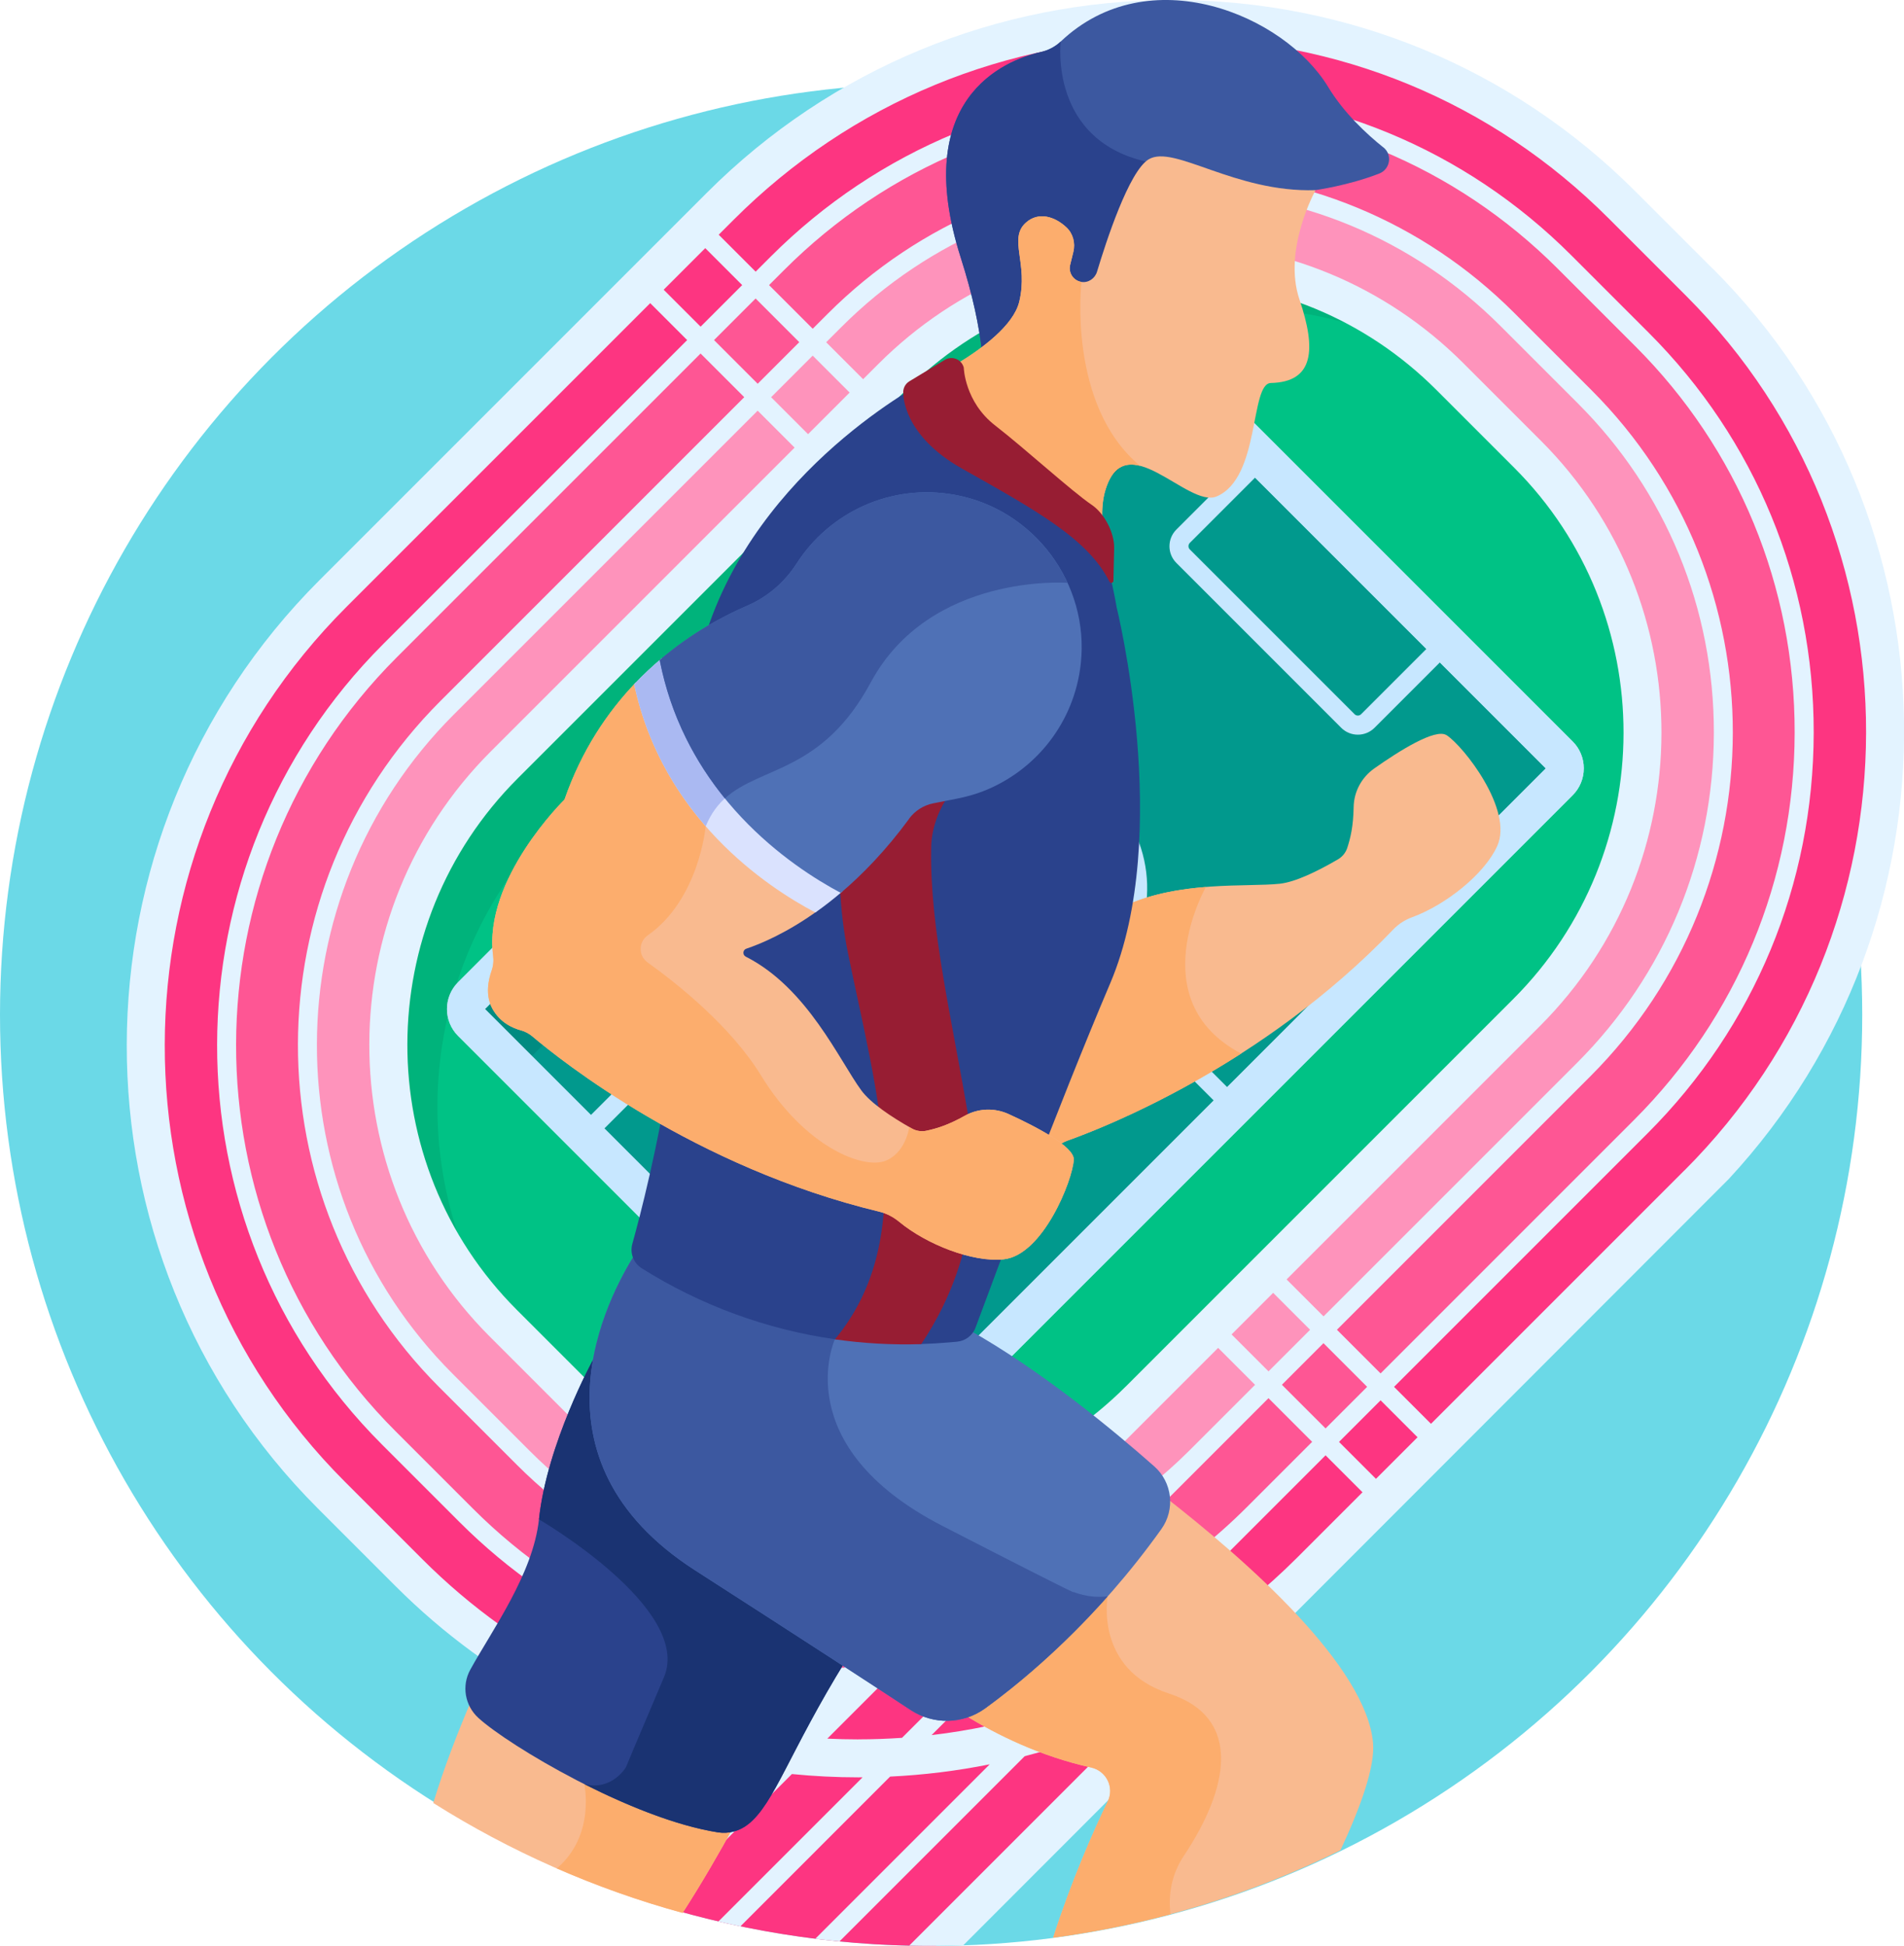 <?xml version="1.0" encoding="UTF-8"?><svg id="uuid-197189c0-4ebe-4877-974e-05395d32b7b0" xmlns="http://www.w3.org/2000/svg" viewBox="0 0 500.99 512"><g id="uuid-b711ae22-7693-4171-972b-e79d96e324e5"><circle cx="245" cy="267" r="245" style="fill:#6bd9e7;"/><path d="M447.16,74.27l-20.43-20.43c-65.28-65.28-171.69-65.1-237.2,.41l-101.92,101.92c-65.51,65.51-65.69,171.92-.41,237.2l20.43,20.43c27.67,27.67,62.72,43.57,98.91,47.73l-38.21,38.21c24.12,7.94,49.89,12.25,76.67,12.25,.41,0,.82-.01,1.23-.02l200.51-200.51c65.51-65.51,65.7-171.92,.42-237.2Z" style="fill:#fd3581;"/><path d="M225.84,441.65c-39.13,0-75.84-15.16-103.37-42.69l-20.43-20.43c-57.09-57.1-56.91-150.18,.41-207.5l101.92-101.92c27.79-27.8,64.78-43.1,104.13-43.1s75.84,15.16,103.37,42.69l20.43,20.43c27.6,27.6,42.76,64.4,42.69,103.63-.07,39.26-15.38,76.15-43.11,103.87l-101.92,101.92c-27.8,27.8-64.78,43.1-104.13,43.1h0Z" style="fill:#fe5694;"/><path d="M225.84,420.15c-33.39,0-64.7-12.92-88.17-36.39l-20.43-20.43c-23.54-23.54-36.47-54.94-36.4-88.42,.07-33.51,13.14-65,36.82-88.68l101.92-101.92c23.73-23.74,55.32-36.81,88.93-36.81s64.7,12.92,88.17,36.39l20.43,20.43c23.53,23.53,36.45,54.92,36.39,88.39-.06,33.53-13.13,65.03-36.81,88.71l-101.92,101.92c-23.74,23.73-55.32,36.81-88.93,36.81h0Z" style="fill:#fe93bb;"/><path d="M132.42,348.15c-40.49-40.49-40.38-106.26,.26-146.9l101.92-101.92c40.64-40.64,106.4-40.75,146.9-.26l20.43,20.43c40.49,40.49,40.38,106.26-.26,146.9l-101.92,101.92c-40.64,40.64-106.4,40.75-146.9,.26l-20.43-20.43Z" style="fill:#00c285;"/><path d="M146.25,216.13l103.97-103.97c34.05-34.04,85.38-40.2,125.52-18.43-40.75-35.06-102.38-33.17-141.14,5.59l-101.92,101.92c-39.9,39.9-40.73,104.03-2.41,144.67-24.62-40.71-19.28-94.52,15.99-129.79h0Z" style="fill:#00b37b;"/><path d="M124.07,269.03c-1.94-1.94-1.94-5.13,0-7.07L295.31,90.72c1.94-1.94,5.12-1.94,7.07,0l107.9,107.9c1.94,1.94,1.94,5.13,0,7.07l-171.23,171.23c-1.94,1.94-5.12,1.94-7.07,0l-107.9-107.9Z" style="fill:#01998d;"/><path d="M138.86,278.96L312.46,105.36c.87-.87,1.98-1.33,3.12-1.43l-13.2-13.2c-1.95-1.94-5.13-1.94-7.07,0L124.07,261.96c-1.94,1.94-1.94,5.13,0,7.07l13.32,13.32c.05-1.23,.52-2.45,1.46-3.39Z" style="fill:#008b81;"/><path d="M450.7,70.74l-20.43-20.43C397.82,17.87,354.58,0,308.51,0s-89.81,18.01-122.52,50.72l-101.92,101.92c-67.46,67.46-67.65,177.04-.41,244.27l20.43,20.43c25.3,25.3,57.17,41.73,91.83,47.74l-32.86,32.86c3.51,1.24,7.06,2.42,10.64,3.5l34.67-34.67c5.77,.57,11.6,.87,17.48,.87,.37,0,.74-.01,1.11-.01l-37.93,37.93c1.92,.45,3.85,.87,5.79,1.28l39.39-39.4c8.88-.42,17.64-1.51,26.21-3.23l-45.89,45.89c2.11,.26,4.24,.5,6.37,.7l48.72-48.72c10.52-2.72,20.72-6.42,30.5-11.06l-60.88,60.89c1.92,.05,3.85,.07,5.78,.07,2.83,0,5.64-.07,8.45-.16l201.39-201.59c62.86-67.76,61.53-173.84-4.14-239.51h0Zm-265.13-5.45l9.72,9.72-10.94,10.94-9.72-9.72,10.94-10.94Zm117.7,306.6s.02-.02,.02-.02l17.23-17.23,9.72,9.72-7.39,7.39-9.85,9.85c-14.16,14.16-31.17,24.43-49.74,30.3l40-40Zm-7.07-7.07c-18.76,18.74-43.66,29.06-70.12,29.06s-51.08-10.24-69.68-28.83l-20.43-20.43c-38.48-38.48-38.36-101.21,.26-139.82l101.92-101.92c18.76-18.76,43.67-29.09,70.15-29.09s51.09,10.24,69.68,28.83l20.43,20.43c38.48,38.48,38.36,101.21-.26,139.83l-101.95,101.95Zm27.86-13.72l10.94-10.94,9.72,9.72-10.94,10.94-9.72-9.72Zm14.47-14.47l66.68-66.68c42.52-42.52,42.63-111.59,.26-153.97l-20.43-20.43c-20.48-20.48-47.74-31.76-76.75-31.76s-56.57,11.37-77.22,32.02l-3.96,3.96-9.72-9.72,3.96-3.96c23.23-23.23,54.13-36.02,87.02-36.02s63.42,12.68,86.45,35.71l20.43,20.43c23.09,23.09,35.77,53.86,35.71,86.66-.06,32.8-12.85,63.63-36.02,86.8l-66.68,66.68-9.72-9.72ZM223.56,103.29l-10.94,10.94-9.72-9.72,10.94-10.94,9.72,9.72Zm-14.47,14.47l-79.95,79.95c-42.52,42.52-42.63,111.59-.26,153.97l20.43,20.43c20.48,20.48,47.74,31.76,76.75,31.76,13.09,0,25.82-2.3,37.75-6.69l-18.99,18.99c-6.18,.94-12.47,1.43-18.84,1.43-32.72,0-63.42-12.68-86.45-35.71l-20.43-20.43c-47.74-47.74-47.6-125.55,.31-173.46l79.95-79.95,9.72,9.72Zm-93.21,66.69c-49.86,49.86-50,130.85-.31,180.53l20.43,20.43c23.97,23.97,55.93,37.18,89.98,37.18,4.4,0,8.75-.22,13.07-.66l-16.88,16.88c-36.99-.93-71.56-15.71-97.71-41.86l-20.43-20.43c-56.02-56.02-55.86-147.34,.36-203.56l79.95-79.95,11.49,11.49-79.95,79.95Zm140.2,234.6c11.12-2.66,21.78-6.8,31.76-12.32l-28.18,28.18c-7.5,1.79-15.19,2.98-23,3.55l19.42-19.42Zm70.3-43.79l7.39-7.39,11.49,11.49-17.23,17.23c-16.68,16.68-36.73,28.76-58.61,35.64l56.97-56.97Zm10.92-10.92l10.94-10.94,11.49,11.49-10.94,10.94-11.49-11.49Zm14.48-14.47l66.68-66.68c49.86-49.86,50-130.85,.31-180.53l-20.43-20.43c-23.98-23.97-55.93-37.18-89.98-37.18s-66.38,13.31-90.55,37.49l-3.96,3.96-11.49-11.49,3.96-3.96c27.26-27.26,63.52-42.27,102.11-42.27s74.42,14.88,101.45,41.91l20.43,20.43c27.09,27.09,41.98,63.21,41.91,101.7-.07,38.49-15.08,74.67-42.27,101.86l-66.68,66.68-11.49-11.49ZM210.31,90.03l-10.94,10.94-11.49-11.49,10.94-10.94,11.49,11.49Zm-5.6,366.26c-35.37-4.55-68.02-20.48-93.55-46.02l-20.43-20.43c-63.33-63.33-63.15-166.57,.41-230.13l79.95-79.95,9.72,9.72-79.95,79.95c-58.17,58.17-58.33,152.66-.36,210.63l20.43,20.43c25.96,25.96,59.93,41.08,96.44,43.13l-12.67,12.67Zm21.13,1.36c-2.73,0-5.45-.07-8.15-.2l13.69-13.69c7.38-.26,14.66-1.06,21.81-2.37l-15.85,15.85c-3.81,.26-7.64,.4-11.5,.4h0Zm19.29-1.13l17.05-17.05c13.57-3.36,26.54-8.62,38.62-15.64l-26.56,26.56c-9.44,2.91-19.17,4.97-29.11,6.13h0Zm96.09-46.6c-16.26,16.24-35.34,28.62-56.15,36.71l46.49-46.49,17.23-17.23,9.72,9.72-17.29,17.29Zm20.83-20.82l-9.72-9.72,4.33-4.33,6.61-6.61,9.72,9.72-10.94,10.94Zm81.16-81.16l-66.68,66.68-9.72-9.72,66.68-66.68c28.14-28.13,43.67-65.56,43.74-105.39,.07-39.83-15.34-77.21-43.38-105.25l-20.43-20.43c-27.97-27.97-65.25-43.37-104.98-43.37s-77.45,15.53-105.65,43.74l-3.96,3.96-9.72-9.72,3.96-3.96c30.82-30.82,71.82-47.79,115.45-47.79s84.14,16.82,114.69,47.38l20.43,20.43c63.33,63.33,63.14,166.57-.42,230.13h0Z" style="fill:#e3f3ff;"/><g><path d="M416.73,202.16c0-2.68-1.04-5.19-2.92-7.07l-107.9-107.9c-1.89-1.89-4.4-2.92-7.07-2.92s-5.19,1.04-7.07,2.92L120.54,258.42c-3.9,3.9-3.9,10.24,0,14.14l107.9,107.9c1.88,1.89,4.4,2.92,7.07,2.92s5.19-1.04,7.07-2.92l171.23-171.23c1.89-1.88,2.92-4.4,2.92-7.07h0Zm-41.41-31.42l-17.18,17.18c-.31,.31-.67,.35-.86,.35s-.54-.04-.84-.34l-43.38-43.38c-.46-.46-.45-1.24,0-1.7l17.18-17.18,45.07,45.07Zm-216.3,126.17l17.18-17.18c.3-.31,.67-.35,.85-.35s.54,.05,.84,.34l43.38,43.38c.46,.46,.46,1.24,0,1.7l-17.18,17.18-45.07-45.07Zm76.5,76.48s0,0-.01,0h0s-27.88-27.88-27.88-27.88l17.18-17.18c2.42-2.42,2.42-6.35,0-8.77l-43.38-43.38c-1.17-1.17-2.72-1.81-4.38-1.81s-3.22,.64-4.39,1.82l-17.18,17.18-27.88-27.88,83.85-83.85,29.52,29.52c-5.48,6.31-8.49,14.29-8.51,22.72-.02,9.27,3.58,17.98,10.12,24.53,6.53,6.53,15.22,10.12,24.47,10.12,8.45,0,16.45-3.01,22.78-8.51l29.52,29.52-83.84,83.84Zm50.77-116.9c-5.38,4.56-12.11,7.05-19.23,7.05-7.91,0-15.35-3.08-20.93-8.66-5.6-5.6-8.67-13.05-8.66-20.98,.01-7.1,2.5-13.82,7.05-19.18l41.78,41.77Zm-38.24-45.31c5.38-4.56,12.11-7.05,19.23-7.05,7.91,0,15.35,3.07,20.93,8.66,10.97,10.97,11.49,28.49,1.61,40.16l-41.77-41.77Zm74.84,74.84l-29.52-29.52c11.82-13.64,11.3-34.33-1.62-47.24-6.53-6.53-15.22-10.12-24.47-10.12-8.45,0-16.45,3.01-22.78,8.51l-29.52-29.52,83.85-83.85,27.88,27.88-17.18,17.18c-2.42,2.42-2.42,6.35,0,8.77l43.38,43.38c1.17,1.17,2.72,1.81,4.38,1.81s3.22-.65,4.39-1.82l17.18-17.18,27.88,27.88-83.85,83.85Z" style="fill:#c7e7ff;"/><path d="M235.51,383.39c-2.67,0-5.19-1.04-7.07-2.92l-107.9-107.9c-3.9-3.9-3.9-10.24,0-14.14L291.77,87.19c1.89-1.89,4.39-2.92,7.07-2.92s5.19,1.04,7.07,2.92l107.9,107.9c1.89,1.88,2.92,4.4,2.92,7.07s-1.04,5.19-2.92,7.07l-171.23,171.23c-1.88,1.89-4.4,2.92-7.07,2.92h0Zm63.33-289.13L127.61,265.49l107.9,107.9h0s.01,0,.01,0l171.22-171.23-107.9-107.9Z" style="fill:#c7e7ff;"/></g><g><path d="M189.14,480.09c-22.85-3.59-55.17-22.89-63.08-30.14-.83-.76-1.5-1.63-2.03-2.56-3.55,8.27-7.16,17.58-10.03,26.99,20.09,12.67,42.15,22.5,65.62,28.93,5.08-7.89,9.78-16.01,13.85-23.49-1.39,.4-2.86,.51-4.32,.28Z" style="fill:#f9ba8f;"/><path d="M146.49,491.59c10.67,4.66,21.73,8.59,33.12,11.71,5.08-7.89,9.78-16.01,13.85-23.49-1.39,.4-2.86,.51-4.32,.28-10.51-1.65-23.02-6.63-34.24-12.23l-1.16,1.56s3.02,13.52-7.24,22.17h0Z" style="fill:#fcad6d;"/><path d="M305.74,393.22c.41,3.04-.29,6.21-2.19,8.88-16.88,23.67-35.27,39.11-46.35,47.17-1.08,.78-2.23,1.43-3.42,1.93,8.54,5.29,19.93,10.88,33.33,13.86,3.99,.89,6.14,5.22,4.36,8.9-3.7,7.7-9.48,20.69-14.37,35.87,26.81-3.57,52.25-11.48,75.6-22.99,5.46-11.7,9.13-22.16,8.58-28.27-1.81-20.03-32.34-47.32-55.56-65.35h0Z" style="fill:#f9ba8f;"/><path d="M277.12,509.83c10.51-1.4,20.81-3.48,30.86-6.16-.58-5.08,.2-10.42,3.54-15.42,11.63-17.44,15.75-36.25-3.95-42.67s-16.11-25.57-16.11-25.57l-1.02-1.35c-12.7,14.52-24.99,24.61-33.23,30.6-1.08,.78-2.23,1.43-3.42,1.93,8.54,5.29,19.93,10.88,33.33,13.86,3.99,.89,6.14,5.22,4.36,8.9-3.7,7.7-9.48,20.69-14.37,35.87h0Z" style="fill:#fcad6d;"/><g><path d="M184.88,413.38c-27.02-17.37-30.1-39.4-26.58-56.88-1.45,.82-2.26,1.29-2.26,1.29,0,0-12.07,21.93-14.23,41.98-1.55,14.39-12.42,29.25-18.08,39.57-2.3,4.2-1.41,9.4,2.12,12.64,7.91,7.24,40.22,26.55,63.08,30.14,2.81,.44,5.68-.35,7.91-2.11,6.96-5.48,10.79-18.94,25.75-43.18-9.22-5.99-22.69-13.8-37.71-23.45h0Z" style="fill:#2a428c;"/><path d="M174.69,441.33c-7.67,18-10,23.67-10,23.67,0,0-3.75,6.32-10.96,4.41,11.46,5.79,24.38,11,35.19,12.7,2.81,.44,5.68-.35,7.91-2.11,6.96-5.48,10.79-18.94,25.75-43.18-9.22-5.99-22.69-13.8-37.7-23.45-27.02-17.37-30.1-39.41-26.58-56.88-1.45,.82-2.26,1.29-2.26,1.29,0,0-12.07,21.93-14.23,41.98,0,0,40.54,23.57,32.88,41.57h0Z" style="fill:#1a3372;"/></g><path d="M303.71,385.81c-10.51-9.29-29.84-25.36-49.17-36.14l-87.28-19.95c-7.37,11.55-29.95,54.14,15.64,83.44,30.2,19.41,47.45,30.66,56.71,36.76,6,3.95,13.82,3.78,19.63-.44,11.07-8.06,29.46-23.5,46.35-47.17,3.69-5.17,2.88-12.3-1.88-16.5h0Z" style="fill:#4f71b6;"/><path d="M259.24,449.48c8.02-5.84,19.88-15.57,32.22-29.47-5.21,.65-9.2-1.26-9.2-1.26,0,0,6.85,3.88-34.25-17.25s-28.33-49.13-28.33-49.13l-13.54-13.76-38.89-8.89c-7.37,11.55-29.95,54.14,15.64,83.44,30.2,19.41,47.45,30.66,56.71,36.76,6,3.95,13.82,3.79,19.63-.44Z" style="fill:#3c58a0;"/><path d="M380.63,193.44c-2.93-1.92-12.61,4.22-19.02,8.74-3.31,2.33-5.36,6.08-5.43,10.13-.09,5.21-.86,8.22-1.67,10.74h0c-.41,1.29-1.3,2.38-2.47,3.06-5.46,3.18-11.24,5.98-15.32,6.41-8.6,.92-26.25-.87-40.79,5.84-1.23,7.02-3.08,13.84-5.75,20.12-6.24,14.67-12.95,31.54-18.91,46.91,3.15-.49,5.43-2.23,6.65-3.44,.83-.82,1.82-1.44,2.92-1.83,9.29-3.29,51.26-19.56,85.83-55.63,1.37-1.43,3.07-2.49,4.93-3.17,8.76-3.21,19.02-11.3,22.37-18.75,4.27-9.5-8.83-26.19-13.33-29.14Z" style="fill:#f9ba8f;"/><path d="M317.3,233.38c-6.97,.56-14.51,1.82-21.38,4.99-1.23,7.02-3.08,13.84-5.75,20.12-6.24,14.67-12.95,31.54-18.91,46.91,3.15-.49,5.43-2.23,6.65-3.44,.83-.82,1.82-1.44,2.92-1.83,5.79-2.05,24.27-9.14,45.74-22.92-26.36-13.96-9.27-43.83-9.26-43.83h0Z" style="fill:#fcad6d;"/><g><path d="M363.99,38.78c-4.3-3.43-10.33-8.98-14.52-15.9-11.57-19.06-47.21-33.91-70.36-11.96-1.48,1.41-3.34,2.35-5.34,2.8-9.67,2.19-34.26,12.39-20.96,54.11,3.17,9.95,4.87,18.09,5.55,24.74,4.92-3.64,9.64-8.2,10.79-12.92,1.19-4.87,.62-8.94,.17-12.22-.52-3.74-.87-6.21,1.3-8.13,3.04-2.7,6.81-1.12,9.34,1.26,1.43,1.35,2,3.44,1.51,5.47l-.84,3.43c-.61,2.49,.92,5,3.4,5.61,2.4,.59,4.84-.81,5.55-3.17,4.83-16.17,9.76-27.06,13.18-29.13,2.7-1.64,7.79,.15,14.23,2.4,7.51,2.63,16.76,5.88,27.54,5.87-.11,.24-.24,.51-.37,.79l2.01-1.81s8.66-1.2,16.75-4.36c2.89-1.13,3.51-4.95,1.08-6.89h0Z" style="fill:#3c58a0;"/><path d="M273.77,13.72c-9.67,2.19-34.26,12.39-20.96,54.11,3.17,9.95,4.87,18.09,5.55,24.74,4.92-3.64,9.64-8.2,10.79-12.92,1.19-4.87,.62-8.94,.17-12.21-.52-3.74-.87-6.21,1.3-8.13,3.04-2.7,6.81-1.12,9.34,1.26,1.43,1.35,2,3.44,1.51,5.47l-.84,3.43c-.61,2.49,.92,5,3.4,5.61,2.4,.59,4.84-.81,5.55-3.17,4.83-16.17,9.76-27.06,13.18-29.13-26.95-5.34-23.65-31.86-23.65-31.86-1.48,1.41-3.34,2.35-5.34,2.8h0Z" style="fill:#2a428c;"/></g><path d="M293.77,159.51c-.38-2.24-.94-4.81-1.52-7.55v.11c-5.73-10.81-18.99-18.28-37.19-28.55-.65-.51-10.4-4.87-14.82-13.59-.88-1.74-1.96-4.59-1.8-6.7-16.85,10.52-59.79,42.76-56.89,96.65,3.08,57.03-10.95,112.28-15.17,127.4-.68,2.45,.32,5.06,2.48,6.42,15.53,9.77,32.86,16.09,50.83,18.67l22.71,1.26c2.44-.08,4.88-.22,7.32-.43l2.1-.19c2.21-.2,4.11-1.64,4.88-3.73,4.64-12.56,21.27-57.27,35.43-90.58,16.63-39.12,1.62-99.19,1.62-99.19h0Z" style="fill:#2a428c;"/><path d="M245.03,223.23s-.4-6.73,4.58-13.97l-4.99,.99c-2.56,.51-4.82,1.98-6.37,4.08-5.8,7.9-11.69,14.04-17.24,18.84,.26,5.81,.92,11.73,2.12,17.62,7.35,36.14,19.07,74.58-3.45,101.6,7.49,1.08,15.09,1.5,22.71,1.26,7.7-11.42,17.06-31.64,12.59-58.71-4.41-26.65-10.35-50.39-9.96-71.69h0Z" style="fill:#971d33;"/><path d="M341.93,78.83c-4.48-13.15,4.23-28.8,4.23-28.8-21.29,.69-37.3-12.12-43.93-8.1-5.2,3.16-11.22,21.72-13.57,29.54-.53,1.78-2.28,3-4.11,2.71-2.13-.34-3.47-2.42-2.97-4.47l.85-3.46c.56-2.3-.08-4.78-1.8-6.4-3.06-2.89-7.36-4.24-10.68-1.28-4.75,4.22,.72,10.69-1.77,20.85-1.53,6.25-9.91,12.37-16.14,16.16,.37,.32,.67,.73,.82,1.25,.05,1.04,.66,9.59,8.52,15.68,7.86,6.1,20.1,17.28,25.51,20.96,1.16,.79,2.24,1.97,3.13,3.35-.09-2.77,.11-5.38,.77-7.65,5.17-17.79,21.74,4.65,29.33,1.45,11.54-4.87,8.73-29.72,14.27-29.85,11.32-.25,12.01-8.77,7.54-21.92Z" style="fill:#f9ba8f;"/><path d="M284.55,74.18c-2.13-.34-3.47-2.42-2.97-4.47l.85-3.46c.56-2.3-.08-4.78-1.8-6.4-3.06-2.89-7.36-4.24-10.68-1.28-4.75,4.22,.72,10.69-1.77,20.85-1.53,6.25-9.91,12.37-16.14,16.16,.37,.32,.67,.73,.82,1.25,.05,1.04,.66,9.59,8.52,15.68,7.86,6.1,20.1,17.28,25.51,20.96,1.16,.79,2.24,1.97,3.13,3.35-.09-2.77,.11-5.38,.77-7.65,1.88-6.46,5.27-7.61,9.18-6.61-19.19-15.95-15.42-48.36-15.42-48.36h0Z" style="fill:#fcad6d;"/><path d="M293.16,144.23c.09-4.01-2.54-9.12-5.86-11.37-5.39-3.66-17.54-14.78-25.47-20.93-8.02-6.22-8.24-15.21-8.24-15.21-.56-2.18-3.07-3.19-4.99-2.03l-9.32,5.63c-1.16,.7-1.78,2.03-1.59,3.38,0,0-.2,10.77,15.37,19.55,19.34,10.91,33.27,18.52,38.87,29.81,.25,.51,1.03,.33,1.04-.24l.19-8.58Z" style="fill:#971d33;"/><path d="M282.55,305.16c.18-3.49-10-8.77-17.14-12.03-3.68-1.68-7.95-1.57-11.49,.41-4.55,2.55-7.53,3.4-10.12,3.96h0c-1.32,.29-2.71,.08-3.89-.59-5.5-3.11-10.83-6.7-13.26-10-5.73-7.77-14.2-27.01-30.41-35.2-.91-.46-.82-1.78,.14-2.1,3.66-1.23,10.46-4.04,18.61-9.87-13.49-7.33-39.93-25.72-47.69-60.17-7.39,7.71-14.24,17.77-18.77,30.81,0,0-21.42,20.94-18.78,41.04,.18,1.36,.05,2.73-.41,4.02-.81,2.29-1.71,6.31,.18,9.87,2.02,3.78,5.5,5.23,7.51,5.77,1.13,.3,2.16,.85,3.05,1.6,7.53,6.37,42.72,34.43,91.3,46.12,1.92,.46,3.69,1.4,5.22,2.66,7.19,5.95,19.35,10.74,27.47,9.88,10.36-1.1,18.18-20.82,18.46-26.19h0Z" style="fill:#f9ba8f;"/><path d="M265.41,293.13c-3.68-1.68-7.95-1.57-11.49,.41-4.55,2.55-7.53,3.4-10.12,3.96h0c-1.32,.29-2.71,.08-3.89-.59-.22-.12-.44-.25-.66-.38-.7,4.06-2.87,7.52-6.18,8.86-5.94,2.4-21.31-3.65-32.81-22.4-7.94-12.94-21.95-24.1-29.87-29.77-2.46-1.76-2.41-5.4,.06-7.13,13.53-9.46,15.23-28.68,15.23-28.68l.55-.66c-8.17-9.45-15.44-21.68-18.93-37.17-7.39,7.71-14.24,17.77-18.77,30.81,0,0-21.42,20.94-18.78,41.04,.18,1.36,.05,2.73-.41,4.02-.81,2.29-1.71,6.31,.18,9.87,2.02,3.78,5.5,5.23,7.51,5.77,1.13,.3,2.16,.85,3.05,1.6,7.53,6.37,42.72,34.43,91.3,46.12,1.92,.46,3.69,1.4,5.22,2.66,7.19,5.95,19.35,10.74,27.47,9.88,10.36-1.1,18.18-20.82,18.46-26.19,.18-3.49-10-8.77-17.13-12.03h0Z" style="fill:#fcad6d;"/><path d="M221.69,234.51c-13.25-7.08-40.62-25.71-47.49-61.37-2.47,2.07-4.93,4.35-7.33,6.9,7.46,35.07,34.82,53.28,47.67,60.05,2.29-1.61,4.69-3.46,7.16-5.59h0Z" style="fill:#dae2fe;"/><path d="M174.19,173.15c-2.47,2.07-4.93,4.35-7.33,6.9,3.33,15.66,10.63,27.95,18.83,37.36,1.41-3.45,3.31-5.89,5.57-7.81-7.6-9.4-14.16-21.4-17.06-36.46Z" style="fill:#aab9f2;"/><path d="M239.17,215.45c1.54-2.1,3.81-3.57,6.37-4.08l6.22-1.23c2.46-.49,4.88-1.14,7.21-2.07,13.47-5.38,23.7-17.83,25.41-33.45,2.31-21.08-12.3-40.64-33.17-44.43-16.84-3.06-32.99,4.66-41.61,18.1-3.15,4.91-7.66,8.79-13.02,11.1-6.13,2.63-14.6,7.11-22.99,14.28,6.97,35.68,34.49,54.26,47.64,61.26,5.75-4.88,11.9-11.22,17.96-19.46h0Z" style="fill:#4f71b6;"/><path d="M280.88,153.35c-5.4-11.73-16.24-20.72-29.68-23.17-16.84-3.06-32.99,4.66-41.61,18.1-3.15,4.91-7.66,8.79-13.02,11.1-6.13,2.63-14.6,7.11-22.99,14.28,2.94,15.04,9.53,27.04,17.16,36.41,9.41-8.57,25.54-6.69,38.36-30.49,15.57-28.92,51.79-26.23,51.79-26.23Z" style="fill:#3c58a0;"/></g></g></svg>